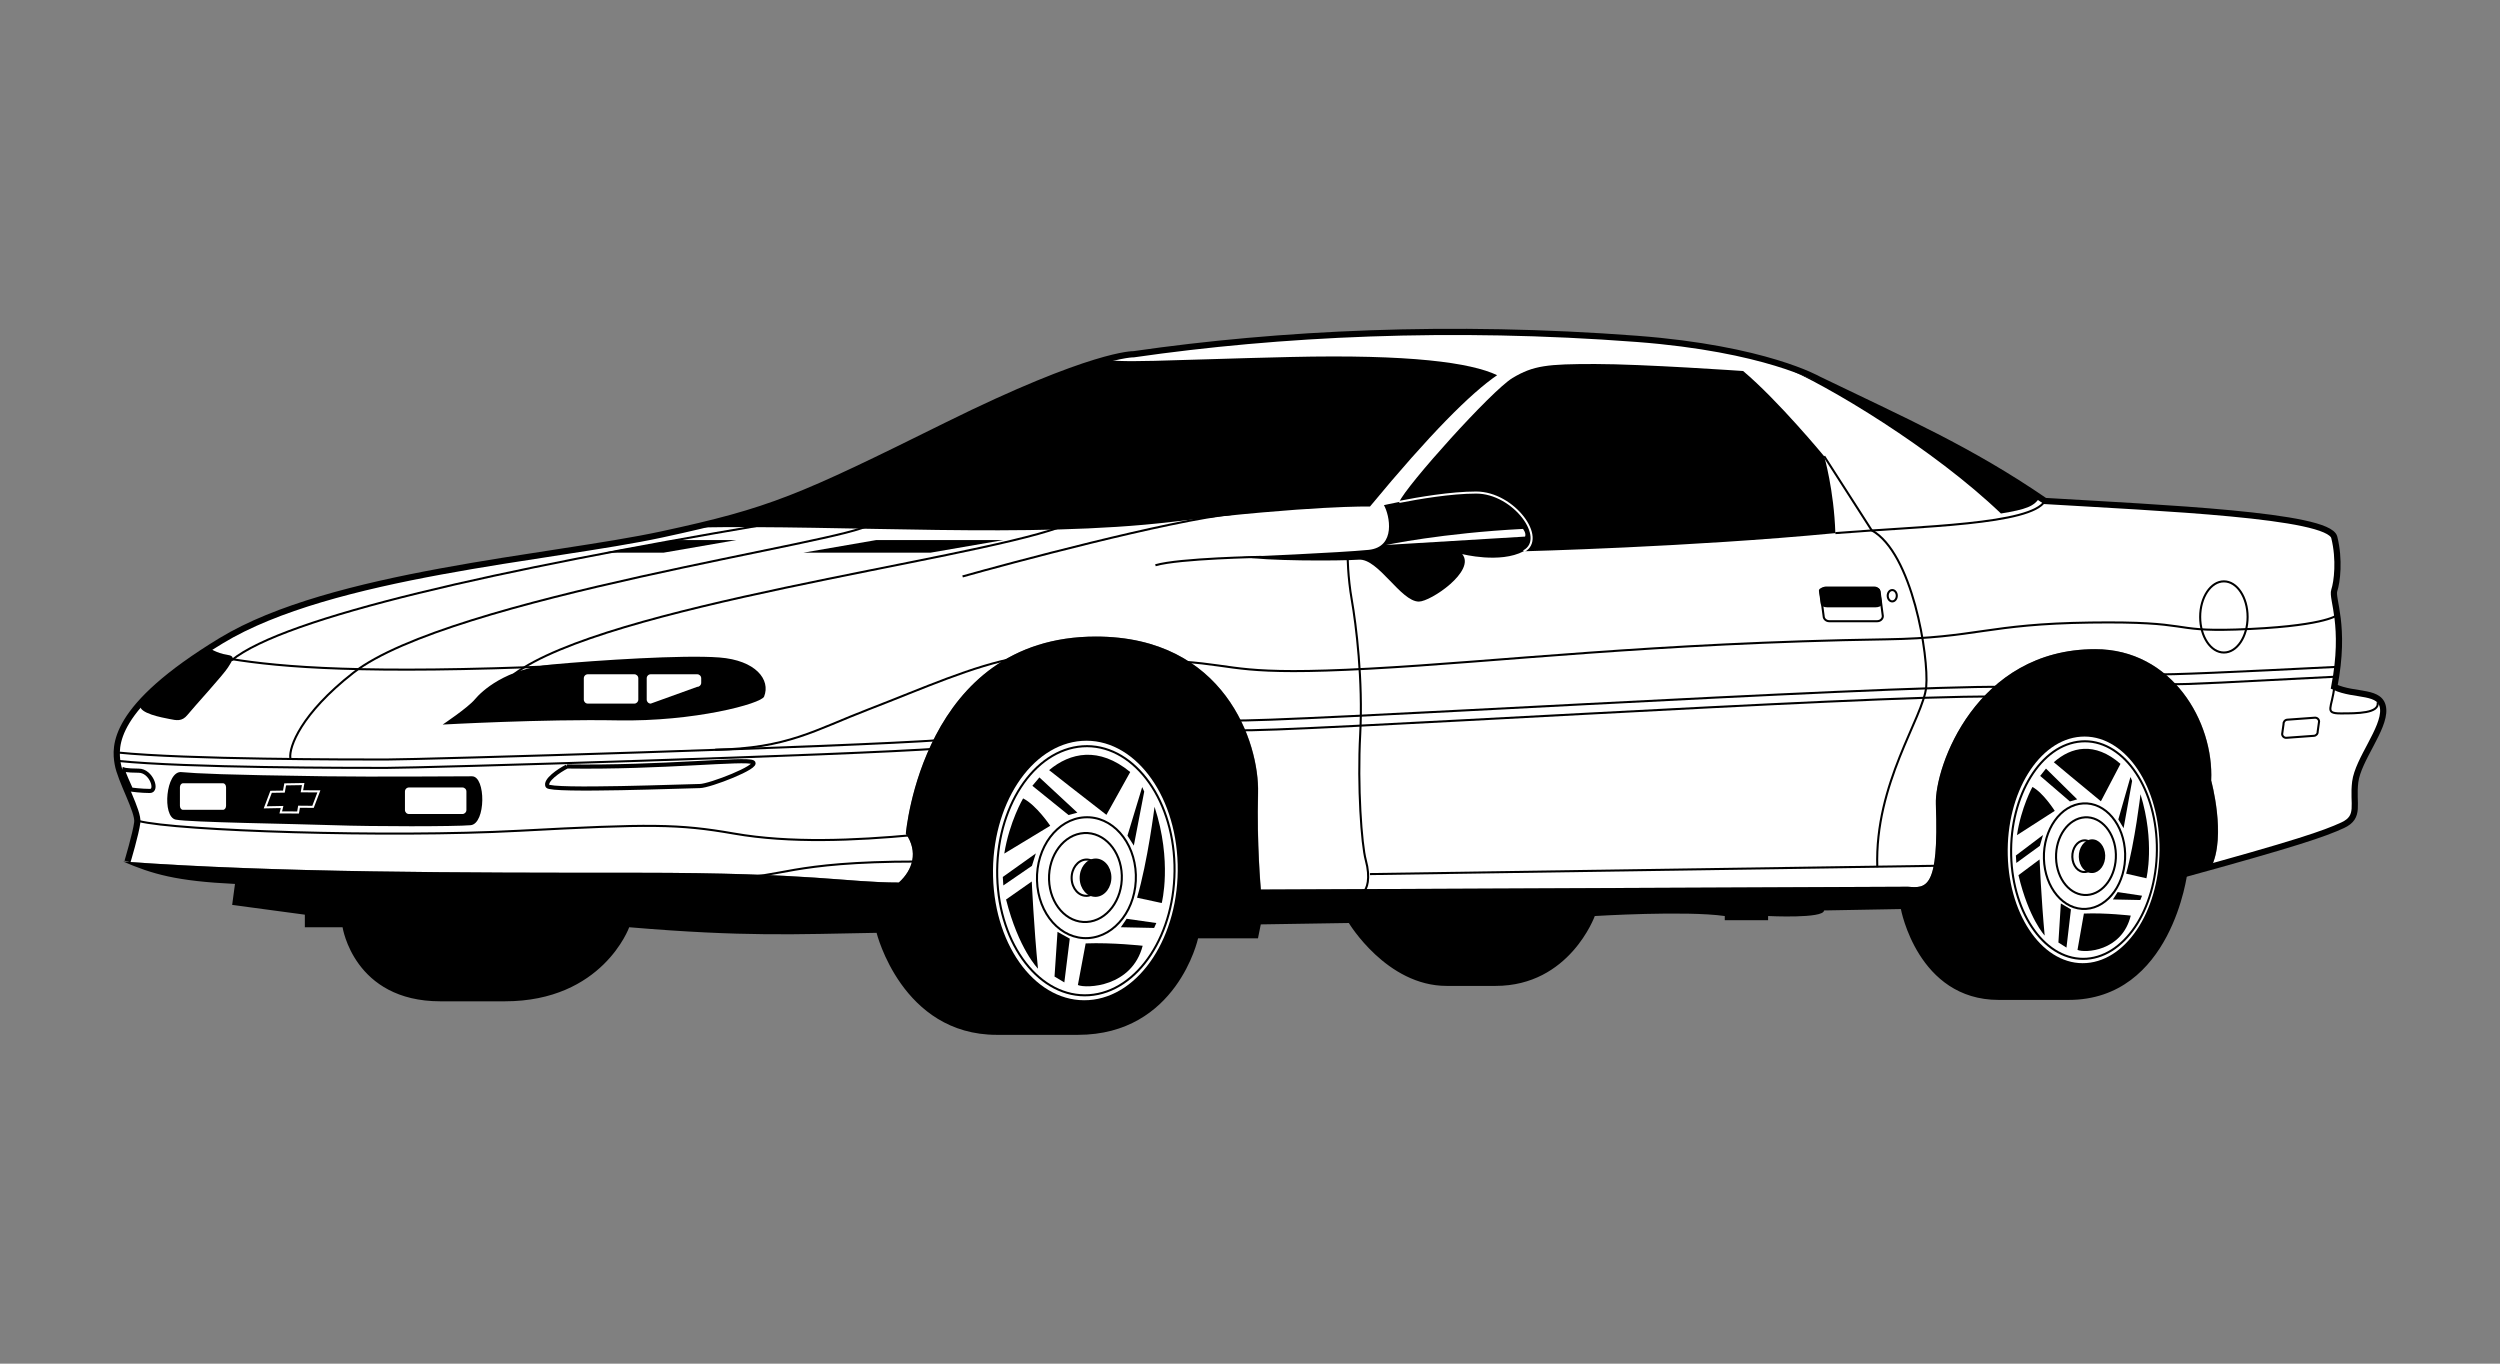 <?xml version="1.0" encoding="UTF-8" standalone="no"?>
<!-- Created with Inkscape (http://www.inkscape.org/) -->
<svg id="svg2" xmlns:rdf="http://www.w3.org/1999/02/22-rdf-syntax-ns#" xmlns="http://www.w3.org/2000/svg" height="54" width="99" version="1.1" xmlns:cc="http://creativecommons.org/ns#" xmlns:dc="http://purl.org/dc/elements/1.1/">
 <rect width="100%" height="100%" fill="#808080" stroke="none"/>
 <g id="g38986">
  <rect id="rect2990" opacity="0" height="54" width="99" y="0" x="0"/>
  <path id="path80025" fill="#fff" d="m5.049 34.117s0.332-1.107 0.387-1.55c0.056-0.442-0.664-1.66-0.775-2.324-0.111-0.664-0.277-2.213 4.096-4.87 4.372-2.656 13.061-3.265 17.433-4.206 4.372-0.941 5.479-1.439 11.29-4.317 5.811-2.878 7.416-2.822 7.416-2.822 5.756-0.83 12.564-1.169 19.924-0.609 5.092 0.387 7.195 1.605 7.195 1.605 3.431 1.66 5.977 2.767 8.966 4.815 4.593 0.277 11.235 0.553 11.456 1.439 0.221 0.886 0.111 1.771 0 2.103-0.111 0.332 0.47 1.384 0 3.819 0.83 0.387 1.882 0.111 1.937 0.886 0.055 0.775-0.996 1.992-1.107 2.878-0.111 0.886 0.221 1.383-0.498 1.716-0.648 0.299-1.611 0.643-5.196 1.639l0.033-0.065c0.54-1.233-0.04-3.345-0.04-3.345 0.111-2.325-1.55-5.202-4.593-5.202-4.704 0-6.365 4.649-6.309 6.143 0.125 3.381-0.387 3.321-1.107 3.265l-25.624 0.111s-0.166-1.826-0.111-3.819c0.055-1.992-1.328-6.199-6.42-6.199-6.863 0-7.527 7.803-7.527 7.803 0.498 0.719 0.277 1.439-0.277 1.937-2.103 0-3.321-0.387-10.349-0.387-6.922 0-14.059 0-20.09-0.423l-0.111-0.021z"/>
  <path id="path80029" d="m47.443 37.161s-0.83 3.819-4.76 3.819h-3.21c-3.763 0-4.76-4.04-4.76-4.04-3.21 0.055-5.202 0.166-9.796-0.221 0 0-1.052 2.933-4.926 2.933h-2.551c-3.431 0-3.874-2.933-3.874-2.933h-1.494v-0.498l-2.878-0.387 0.111-0.83c-2.325-0.111-3.266-0.388-4.428-0.886 6.088 0.443 13.338 0.443 20.367 0.443 7.029 0 8.246 0.387 10.349 0.387 0.553-0.498 0.775-1.218 0.277-1.937 0 0 0.664-7.803 7.527-7.803 5.092 0 6.475 4.206 6.42 6.199-0.055 1.992 0.111 3.819 0.111 3.819l25.624-0.111c0.719 0.055 1.232 0.116 1.107-3.265-0.055-1.494 1.605-6.143 6.309-6.143 3.044 0 4.704 2.878 4.593 5.202 0 0 0.609 2.214 0 3.431l-0.941 0.221s-0.609 5.036-4.704 5.036h-2.767c-3.21 0-3.874-3.598-3.874-3.598l-3.044 0.055c0 0.332-2.214 0.221-2.214 0.221v0.166h-1.716v-0.166c-1.55-0.221-5.147 0-5.147 0s-0.996 2.767-3.929 2.767h-1.937c-2.38 0-3.874-2.491-3.874-2.491l-3.487 0.055-0.111 0.553h-2.379z"/>
  <path id="path80031" d="m5.049 34.117s0.332-1.107 0.387-1.55c0.056-0.442-0.664-1.66-0.775-2.324-0.111-0.664-0.277-2.213 4.096-4.87 4.372-2.656 13.061-3.265 17.433-4.206 4.372-0.941 5.479-1.439 11.29-4.317 5.811-2.878 7.416-2.822 7.416-2.822 5.756-0.83 12.564-1.169 19.924-0.609 5.092 0.387 7.195 1.605 7.195 1.605 3.431 1.66 5.977 2.767 8.966 4.815 4.593 0.277 11.235 0.553 11.456 1.439 0.221 0.886 0.111 1.771 0 2.103-0.111 0.332 0.47 1.384 0 3.819 0.83 0.387 1.882 0.111 1.937 0.886 0.055 0.775-0.996 1.992-1.107 2.878-0.111 0.886 0.221 1.383-0.498 1.716-0.719 0.332-1.826 0.719-6.475 1.992" stroke="#000" stroke-width=".246" fill="none"/>
  <path id="path80035" fill="#fff" d="m82.622 38.137c1.659-0.119 2.955-2.222 2.894-4.697-0.061-2.475-1.456-4.386-3.116-4.267-1.659 0.119-2.955 2.222-2.893 4.697 0.061 2.475 1.456 4.386 3.116 4.267z"/>
  <path id="path80037" fill="#fff" d="m82.51 33.655"/>
  <path id="path80041" d="m82.633 37.966c1.593-0.114 2.837-2.133 2.778-4.51-0.059-2.376-1.398-4.21-2.991-4.096-1.593 0.114-2.837 2.133-2.778 4.51 0.059 2.376 1.398 4.21 2.991 4.096z" stroke="#000" stroke-width=".082" fill="none"/>
  <path id="path80043" d="m82.527 33.663" stroke="#000" stroke-width=".082" fill="none"/>
  <polygon id="polygon80045" points="459.43 128.99 465.11 124.85 465.88 122.23 459.32 127.19" transform="matrix(.164 0 0 .164 4.5 13.019)"/>
  <path id="path80049" d="m82.648 35.441c0.654-0.041 1.165-0.762 1.141-1.611-0.024-0.849-0.574-1.504-1.228-1.464-0.654 0.041-1.165 0.762-1.141 1.611 0.024 0.849 0.574 1.504 1.228 1.464z" stroke="#000" stroke-width=".082" fill="none"/>
  <path id="path80051" d="m82.604 33.904" stroke="#000" stroke-width=".082" fill="none"/>
  <path id="path80053" d="m80.484 31.164s-0.446 0.804-0.612 1.908l1.496-0.962s-0.453-0.718-0.883-0.945z"/>
  <path id="path80055" d="m83.196 31.73 0.775-1.481c-1.022-0.891-1.954-0.674-2.64-0.065 0-0 1.155 0.968 1.865 1.547z"/>
  <polygon id="polygon80057" points="465.19 107.97 472.37 114.14 474.13 113.63 466.59 106.2" transform="matrix(.164 0 0 .164 4.5 13.019)"/>
  <polygon id="polygon80059" points="470.18 138.76 469.59 148.2 471.54 149.43 472.62 140.2" transform="matrix(.164 0 0 .164 4.5 13.019)"/>
  <path id="path80061" d="m82.522 36.177-0.253 1.439c0.272 0.127 1.76 0.074 2.109-1.358 0 0-0.987-0.117-1.856-0.081z"/>
  <polygon id="polygon80063" points="482.75 137.8 489.36 137.94 489.79 136.9 483.9 136.02" transform="matrix(.164 0 0 .164 4.5 13.019)"/>
  <path id="path80065" d="m84.194 34.596 0.804 0.184s0.349-1.432-0.234-3.329c-0 0-0.222 1.894-0.569 3.144z"/>
  <polygon id="polygon80067" points="484.06 118.48 485.33 120.59 487.39 109.18 486.99 108.23" transform="matrix(.164 0 0 .164 4.5 13.019)"/>
  <path id="path80069" d="m79.931 34.657 0.836-0.623s0.068 1.583 0.202 3.014c0 0-0.631-0.676-1.038-2.392z"/>
  <g stroke="#000" stroke-width=".082" fill="none">
   <path id="path80073" d="m82.607 35.992c0.888-0.055 1.582-1.035 1.549-2.188-0.033-1.153-0.78-2.043-1.668-1.988-0.888 0.055-1.582 1.035-1.549 2.188 0.033 1.153 0.78 2.043 1.668 1.988z"/>
   <path id="path80075" d="m82.546 33.904"/>
   <path id="path80079" d="m82.564 34.531c0.266-0.017 0.475-0.311 0.465-0.656-0.01-0.346-0.234-0.613-0.5-0.596-0.266 0.017-0.475 0.311-0.465 0.656 0.01 0.346 0.234 0.613 0.5 0.596z"/>
   <path id="path80081" d="m82.546 33.904"/>
  </g>
  <path id="path80085" stroke-width=".082" stroke="#000" d="m82.861 34.531c0.266-0.017 0.475-0.311 0.465-0.656-0.01-0.346-0.234-0.613-0.5-0.596-0.266 0.017-0.475 0.311-0.465 0.656 0.01 0.346 0.234 0.613 0.5 0.596z"/>
  <path id="path80087" stroke-width=".082" stroke="#000" d="m82.843 33.904"/>
  <path id="path80089" d="m27.519 20.889c6.032-0.111 13.283 0.443 18.873-0.221 5.59-0.664 7.859-0.609 7.859-0.609 2.38-2.878 3.985-4.483 5.036-5.202-1.052-0.498-3.431-0.83-8.191-0.72s-7.139 0.277-7.361 0.055c-4.096 1.162-11.401 5.756-16.216 6.697z"/>
  <path id="path80091" d="m60.338 21.83c-0.941 0.498-2.435 0.111-2.435 0.111 0.553 0.664-1.243 1.882-1.716 1.882-0.719 0-1.605-1.716-2.38-1.66-0.775 0.055-3.763 0.055-4.593-0.111 0 0 3.874-0.166 4.981-0.277 1.107-0.111 0.83-1.384 0.609-1.771 0 0 0.236-0.054 0.606-0.127 0.28-0.648 3.656-4.411 4.486-4.909 0.83-0.498 1.384-0.553 3.265-0.553s5.866 0.277 5.866 0.277c1.384 1.162 3.21 3.376 3.21 3.376s0.387 1.328 0.443 3.044c-5.756 0.553-12.342 0.719-12.342 0.719z"/>
  <g stroke="#000" stroke-width=".082" fill="none">
   <path id="path80093" d="m72.68 21.111c3.431-0.277 7.748-0.332 8.302-1.273"/>
   <path id="path80095" d="m72.237 18.067 1.882 2.933c1.605 0.886 2.269 4.981 2.159 6.199-0.111 1.218-2.048 3.819-1.937 7.139"/>
   <line id="line80097" y2="34.614" y1="34.283" x2="54.249" x1="76.83"/>
   <path id="path80099" d="m53.974 35.334c0.166-0.111 0.305-0.56 0.111-1.273-0.166-0.609-0.332-2.933-0.221-4.981 0.115-2.126-0.166-4.372-0.332-5.313-0.166-0.941-0.166-1.771-0.166-1.771"/>
   <path id="path80103" d="m48.771 28.527c1.55 0.111 25.68-1.384 30.606-1.328"/>
   <path id="path80105" d="m49.048 28.914c1.55 0.111 24.904-1.384 29.83-1.328"/>
   <path id="path80107" d="m85.298 26.7c0.502 0.036 3.373-0.097 7.194-0.29"/>
   <path id="path80109" d="m85.962 27.088c0.499 0.036 2.682-0.095 6.475-0.288"/>
   <path id="path80113" d="m37.315 29.302c-3.763 0.277-20.644 0.775-22.026 0.775-1.383 0-7.914 0-10.626-0.277"/>
   <path id="path80117" d="m37.315 29.634c-3.763 0.277-20.644 0.775-22.026 0.775-1.383 0-7.914 0-10.626-0.277"/>
   <path id="path80119" d="m29.124 34.726c1.771 0.055 2.103-0.609 7.195-0.609"/>
   <path id="path80121" d="m36.208 33.065c-2.38 0.221-4.926 0.332-7.139-0.055-2.214-0.387-3.321-0.387-8.523-0.111-5.202 0.277-13.559 0-15.054-0.387"/>
   <ellipse id="ellipse80125" rx=".939" ry="1.409" cy="24.431" cx="88.066"/>
   <path id="path80127" d="m88.066 24.431"/>
   <path id="path80129" d="m72.44 24.6c-0.124 0-0.224-0.091-0.224-0.203l-0.122-0.927c0-0.112 0.1-0.203 0.224-0.203h1.896c0.124 0 0.224 0.091 0.224 0.203l0.122 0.927c0 0.112-0.1 0.203-0.224 0.203h-1.896z"/>
  </g>
  <g stroke="#000" stroke-width=".082">
   <path id="path80131" d="m72.366 24.01c-0.124 0-0.224-0.046-0.224-0.102l-0.073-0.517c0-0.056 0.1-0.102 0.224-0.102h1.896c0.124 0 0.224 0.046 0.224 0.102l0.073 0.517c0 0.056-0.1 0.102-0.224 0.102h-1.896z"/>
   <ellipse id="ellipse80135" rx=".18" ry=".225" cy="23.591" cx="74.933" fill="none"/>
   <path id="path80137" d="m74.933 23.591" fill="none"/>
  </g>
  <path id="path80141" fill="#fff" d="m43.115 39.604c2.019-0.136 3.595-2.545 3.521-5.379-0.075-2.835-1.772-5.022-3.791-4.886-2.019 0.136-3.595 2.545-3.52 5.379 0.075 2.835 1.772 5.022 3.791 4.886z"/>
  <path id="path80143" fill="#fff" d="m42.979 34.472"/>
  <path id="path80147" d="m43.13 39.409c1.938-0.131 3.451-2.443 3.38-5.164-0.072-2.721-1.701-4.821-3.64-4.691s-3.451 2.443-3.38 5.164c0.072 2.721 1.702 4.821 3.64 4.691z" stroke="#000" stroke-width=".082" fill="none"/>
  <path id="path80149" d="m42.999 34.482" stroke="#000" stroke-width=".082" fill="none"/>
  <polygon id="polygon80151" points="214.83 134.42 221.74 129.68 222.68 126.68 214.7 132.37" transform="matrix(.164 0 0 .164 4.5 13.019)"/>
  <path id="path80155" d="m43.036 36.51c0.796-0.047 1.417-0.873 1.388-1.845-0.03-0.972-0.699-1.723-1.494-1.676-0.796 0.047-1.417 0.873-1.388 1.845 0.03 0.972 0.699 1.723 1.495 1.676z" stroke="#000" stroke-width=".082" fill="none"/>
  <path id="path80157" d="m42.982 34.75" stroke="#000" stroke-width=".082" fill="none"/>
  <polygon id="polygon80159" points="221.84 110.36 230.58 117.42 232.71 116.84 223.54 108.33" transform="matrix(.164 0 0 .164 4.5 13.019)"/>
  <polygon id="polygon80161" points="227.91 145.62 227.19 156.42 229.56 157.83 230.87 147.27" transform="matrix(.164 0 0 .164 4.5 13.019)"/>
  <polygon id="polygon80163" points="243.2 144.51 251.24 144.68 251.77 143.49 244.6 142.47" transform="matrix(.164 0 0 .164 4.5 13.019)"/>
  <polygon id="polygon80165" points="244.8 122.4 246.34 124.8 248.85 111.75 248.36 110.66" transform="matrix(.164 0 0 .164 4.5 13.019)"/>
  <path id="path80169" d="m40.514 31.618s-0.542 0.921-0.745 2.184l1.82-1.102c-0 0-0.551-0.823-1.074-1.083z"/>
  <path id="path80171" d="m43.814 32.268 0.943-1.696c-1.243-1.021-2.378-0.772-3.212-0.075 0 0 1.406 1.109 2.269 1.771z"/>
  <path id="path80173" d="m42.992 37.359-0.308 1.648c0.331 0.145 2.141 0.085 2.566-1.555-0 0-1.201-0.134-2.258-0.093z"/>
  <path id="path80175" d="m45.027 35.549 0.978 0.211s0.425-1.64-0.285-3.812c0-0-0.27 2.168-0.693 3.601z"/>
  <path id="path80177" d="m39.84 35.62 1.018-0.713s0.083 1.812 0.246 3.452c0 0-0.768-0.774-1.264-2.739z"/>
  <g stroke="#000" stroke-width=".082" fill="none">
   <path id="path80181" d="m43.095 37.148c1.081-0.063 1.925-1.185 1.885-2.506-0.04-1.321-0.949-2.34-2.03-2.276-1.081 0.063-1.925 1.185-1.885 2.506 0.04 1.321 0.949 2.34 2.03 2.276z"/>
   <path id="path80183" d="m43.023 34.757"/>
   <path id="path80187" d="m43.046 35.474c0.324-0.019 0.577-0.356 0.565-0.752s-0.285-0.702-0.609-0.683c-0.324 0.019-0.577 0.356-0.565 0.752s0.285 0.702 0.609 0.683z"/>
   <path id="path80189" d="m43.023 34.757"/>
  </g>
  <path id="path80193" stroke-width=".082" stroke="#000" d="m43.405 35.474c0.324-0.019 0.577-0.356 0.565-0.752s-0.285-0.702-0.609-0.683c-0.324 0.019-0.577 0.356-0.565 0.752 0.012 0.396 0.285 0.702 0.609 0.683z"/>
  <path id="path80195" stroke-width=".082" stroke="#000" d="m43.384 34.757"/>
  <path id="path80197" d="m8.259 25.649s0.332 0.221 0.719 0.277c0.387 0.055 0.221 0.221 0.055 0.498-0.166 0.277-1.384 1.605-1.605 1.882-0.221 0.277-0.443 0.221-0.719 0.166s-1.218-0.221-1.162-0.553c0.498-0.775 2.269-1.993 2.712-2.269z"/>
  <path id="path80199" d="m17.529 28.693s0.996-0.664 1.273-0.996c0.277-0.332 1.218-1.218 3.044-1.384 1.826-0.166 5.202-0.387 6.641-0.277 1.439 0.111 2.039 0.88 1.771 1.55-0.111 0.277-2.76 0.998-5.811 0.941-2.934-0.055-6.918 0.166-6.918 0.166z"/>
  <path id="path80201" d="m12.88 30.741c1.937 0.027 5.258 0 5.811 0 0.553 0 0.553 1.882-0.055 1.937-0.609 0.055-3.874 0.055-5.424 0-1.549-0.055-5.7-0.11-6.253-0.221s-0.388-1.937 0.221-1.882c0.609 0.055 1.716 0.111 5.7 0.166z"/>
  <g fill="#fff">
   <path id="path80205" d="m18.311 32.235c0.088 0 0.159-0.071 0.159-0.159v-0.733c0-0.088-0.071-0.159-0.159-0.159h-2.116c-0.088 0-0.159 0.071-0.159 0.159v0.733c0 0.088 0.071 0.159 0.159 0.159h2.116z"/>
   <path id="path80207" d="m17.253 31.709"/>
   <path id="path80211" d="m8.832 32.069c0.066 0 0.12-0.071 0.12-0.159v-0.733c0-0.088-0.053-0.159-0.12-0.159h-1.587c-0.066 0-0.12 0.071-0.12 0.159v0.733c0 0.088 0.053 0.159 0.12 0.159h1.587z"/>
   <path id="path80213" d="m8.038 31.543"/>
  </g>
  <polygon id="polygon80215" transform="matrix(.164 0 0 .164 4.5 13.019)" stroke="#fff" points="45.46 111.69 45.769 109.94 41.42 110.01 41.112 111.76 38.019 111.81 36.601 115.56 40.668 115.48 40.354 116.79 44.534 116.8 44.764 115.41 48.145 115.44 49.562 111.7" stroke-width=".5" fill="none"/>
  <g fill="#fff">
   <path id="path80219" d="m25.118 27.863c0.088 0 0.159-0.071 0.159-0.159v-0.844c0-0.088-0.071-0.159-0.159-0.159h-1.84c-0.088 0-0.159 0.071-0.159 0.159v0.844c0 0.088 0.071 0.159 0.159 0.159h1.84z"/>
   <path id="path80221" d="m24.198 27.282"/>
   <path id="path80223" d="m27.609 27.199c0.088 0 0.159-0.071 0.159-0.159v-0.18c0-0.088-0.071-0.159-0.159-0.159h-1.84c-0.088 0-0.159 0.071-0.159 0.159v0.844c0 0.088 0.071 0.159 0.159 0.159l1.84-0.664z"/>
   <path id="path80225" d="m26.689 27.282"/>
  </g>
  <polygon id="polygon80229" points="166.53 54.068 197.24 54.068 214.79 51.03 184.08 51.03" transform="matrix(.164 0 0 .164 4.5 13.019)"/>
  <polygon id="polygon80231" points="150.33 51.03 135.82 51.03 118.27 54.068 132.78 54.068" transform="matrix(.164 0 0 .164 4.5 13.019)"/>
  <g stroke="#000" stroke-width=".082" fill="none">
   <path id="path80233" d="m9.117 26.092c2.048 0.332 5.313 0.608 13.172 0.276"/>
   <path id="path80235" d="m20.352 26.7c3.652-2.712 17.82-4.483 21.584-5.811"/>
   <path id="path80237" d="m9.172 26.147c2.103-1.716 10.626-3.598 21.087-5.368"/>
   <path id="path80239" d="m11.497 30.021c-0.055-0.443 0.42-1.756 2.491-3.376 3.819-2.989 19.701-5.202 20.423-5.866"/>
  </g>
  <path id="path80241" d="m22.455 30.352c-0.332 0.166-0.886 0.553-0.775 0.775s5.645 0 6.032 0c0.387 0 2.38-0.775 2.103-0.941-0.277-0.166-3.598 0.221-7.361 0.166z" stroke="#000" stroke-width=".164" fill="#fff"/>
  <path id="path80243" d="m4.856 30.464s0.138 0.055 0.636 0.055 0.775 0.803 0.443 0.803c-0.332 0-0.747-0.055-0.747-0.055-0.111-0.25-0.277-0.609-0.332-0.803z" stroke="#000" stroke-width=".164" fill="#fff"/>
  <g stroke="#000" stroke-width=".082" fill="none">
   <path id="path80245" d="m28.322 29.69c2.878-0.055 3.929-0.775 6.088-1.605 2.158-0.83 4.096-1.716 5.922-2.048"/>
   <path id="path80247" d="m48.91 20.336c-2.656 0.277-9.021 1.992-10.792 2.491"/>
   <path id="path80249" d="m49.961 22.052s-3.265 0.055-4.206 0.332"/>
   <path id="path80251" d="m46.862 26.202c2.269 0.166 2.214 0.553 7.361 0.277s11.232-1.02 20.477-1.162c3.598-0.055 3.985-0.609 8.08-0.664 4.096-0.055 3.099 0.362 5.756 0.277 3.431-0.111 3.985-0.553 3.985-0.553"/>
   <path id="path80253" d="m92.438 27.199c-0.083 0.83-0.415 1.052 0.249 1.052s1.55 0 1.467-0.443"/>
  </g>
  <path id="path80255" d="m70.494 14.469c1.882 0.775 6.088 3.321 8.744 5.866 0.996-0.166 1.328-0.277 1.55-0.664-3.652-2.49-7.637-4.04-10.293-5.202z"/>
  <path id="path80257" fill="#fff" d="m60.31 20.945s0.138 0.166 0.083 0.304l-5.506 0.332s2.214-0.47 5.424-0.636z"/>
  <path id="path80259" d="m55.409 19.876c0.749-0.148 2.047-0.371 3.047-0.371 1.494 0 2.822 1.826 1.882 2.325" stroke="#fff" stroke-width=".082" fill="none"/>
  <path id="path80261" d="m91.633 29.138c0.088-0.006 0.154-0.083 0.147-0.17l0.056-0.4c-0.006-0.088-0.083-0.154-0.17-0.147l-1.09 0.079c-0.088 0.006-0.154 0.083-0.147 0.17l-0.056 0.4c0.006 0.088 0.083 0.154 0.17 0.147l1.09-0.079z" stroke="#000" stroke-width=".082" fill="none"/>
 </g>
</svg>

